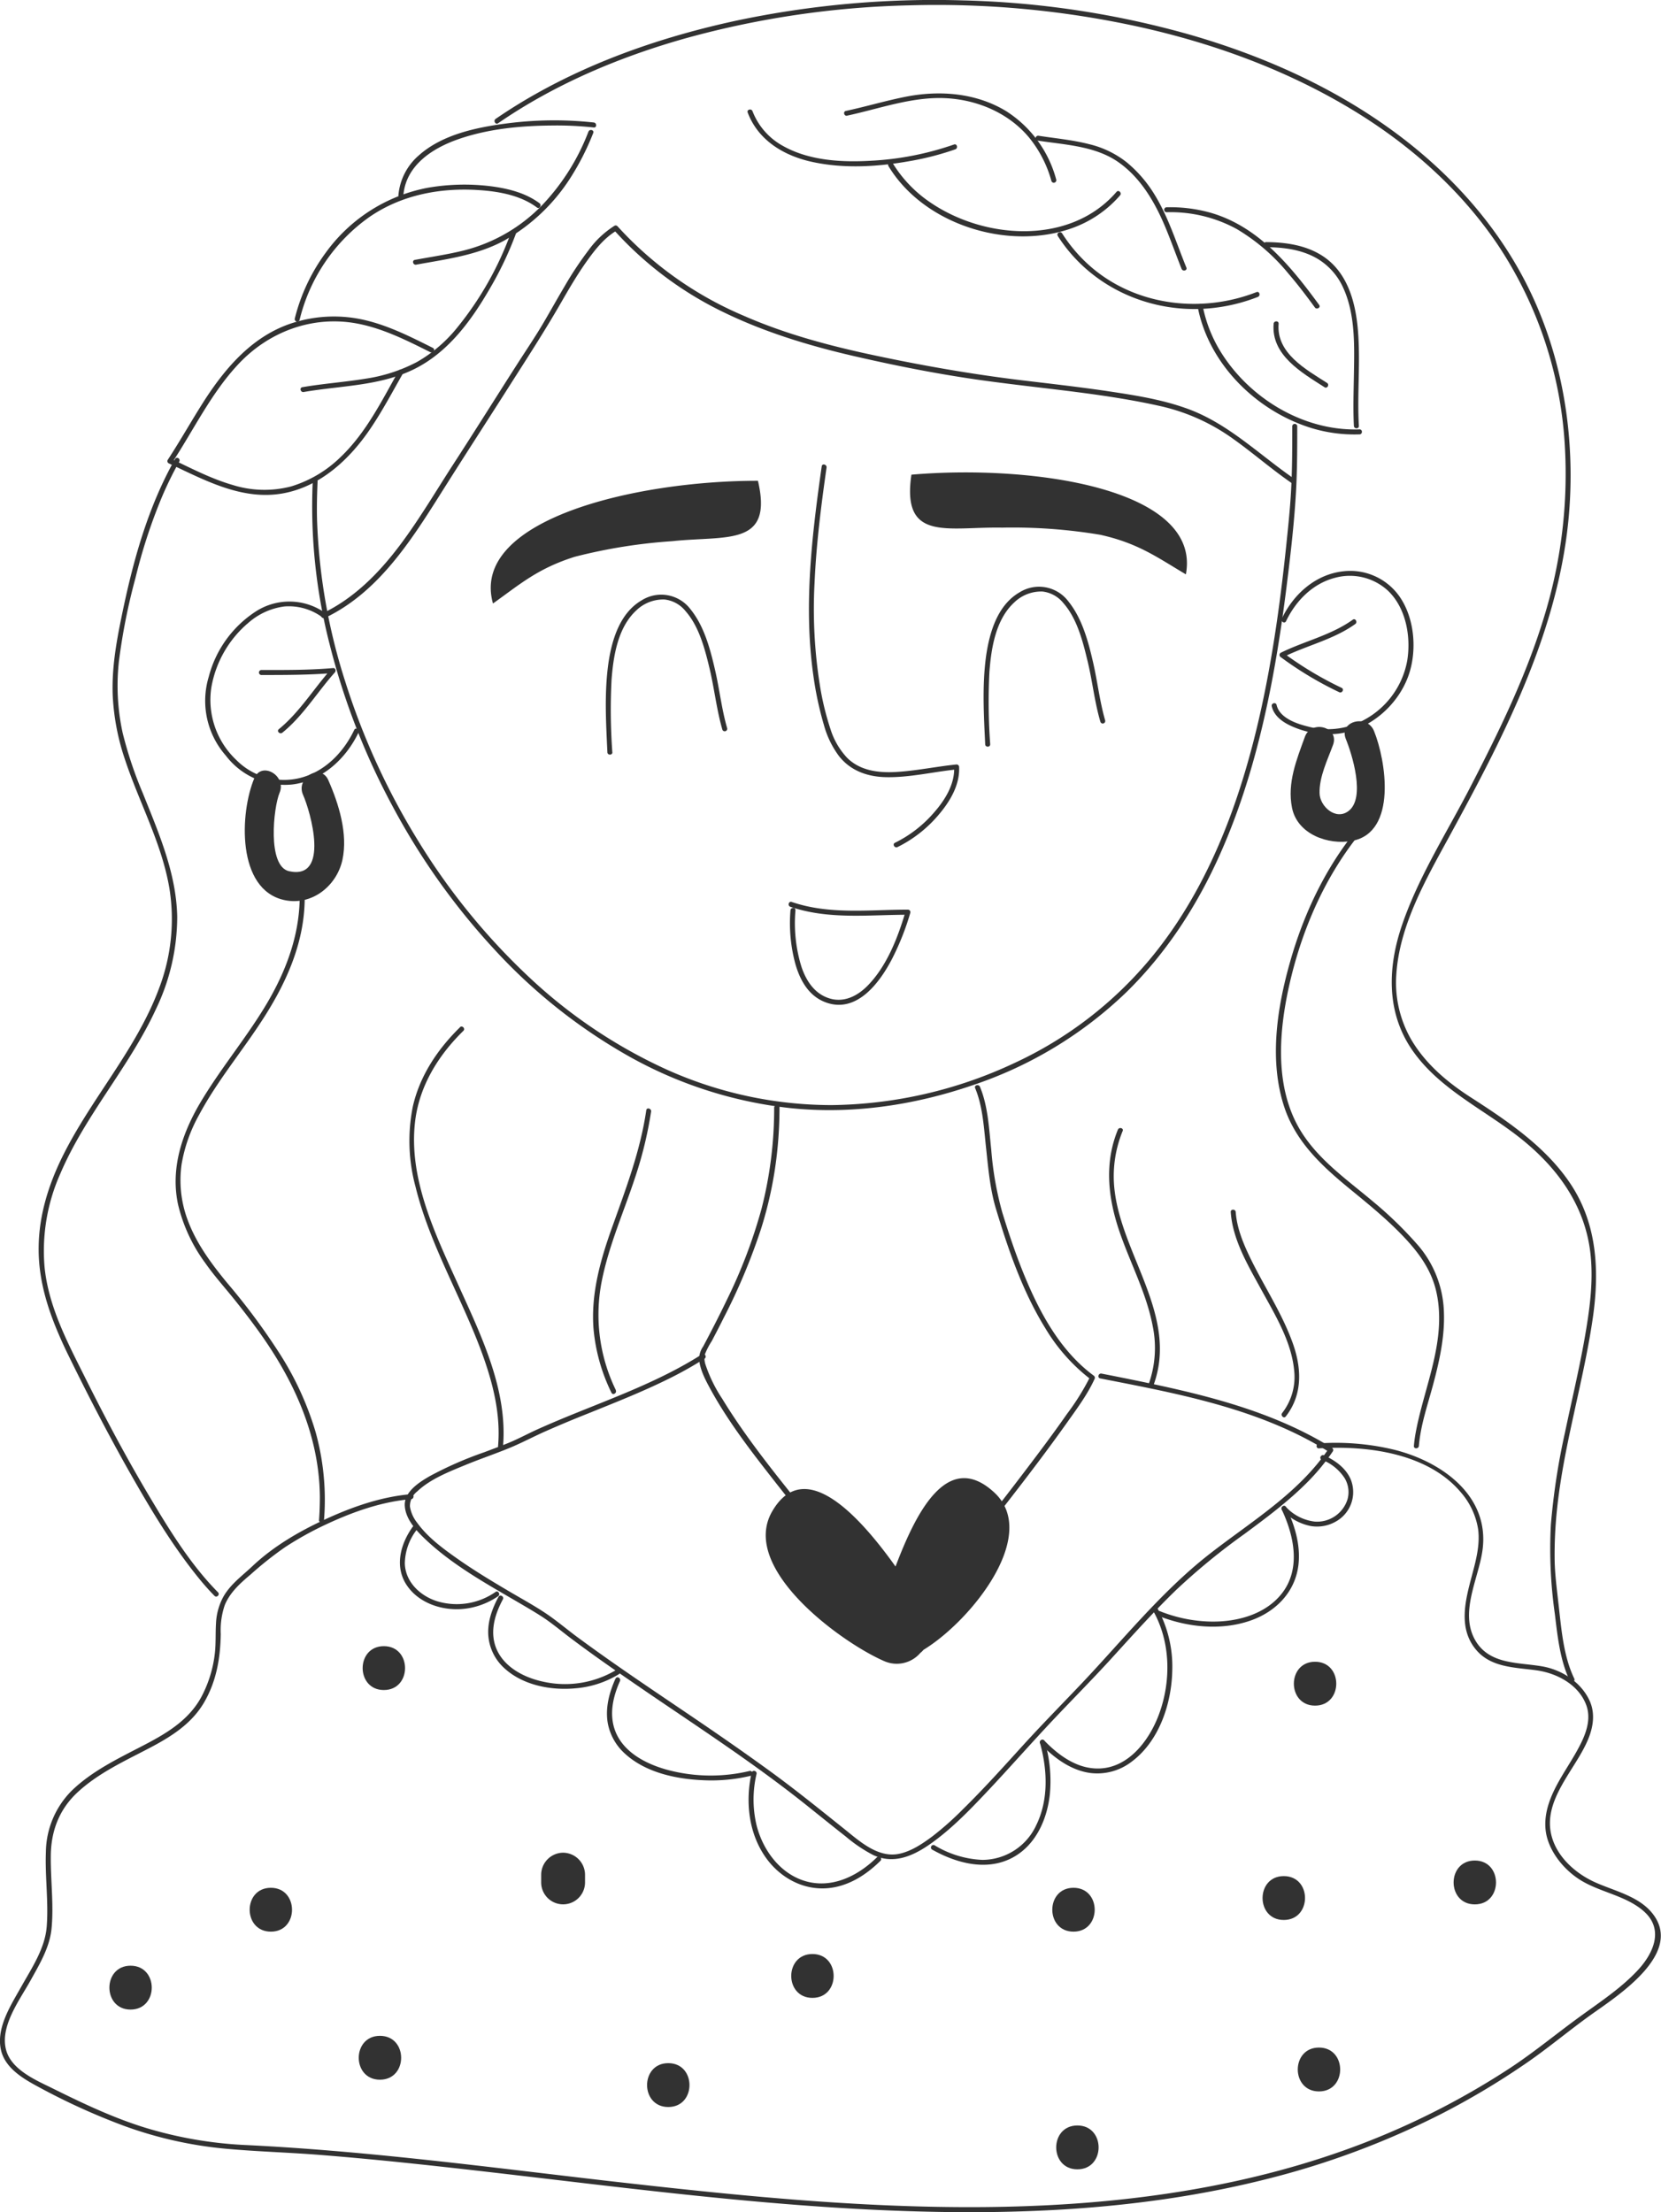 <svg xmlns="http://www.w3.org/2000/svg" viewBox="0 0 416.62 554.84"><defs><style>.cls-1{fill:#323232;}</style></defs><g id="Layer_2" data-name="Layer 2"><g id="Layer_1-2" data-name="Layer 1"><path class="cls-1" d="M78.44,120.77a138.83,138.83,0,0,0,4.26,40.89,175.82,175.82,0,0,0,15.78,40.57,172.15,172.15,0,0,0,25.69,36.07A137.31,137.31,0,0,0,158,265.07a106.27,106.27,0,0,0,40.2,12.84c15.49,1.61,31.06-.7,45.75-5.73a102.21,102.21,0,0,0,38.57-23.33c10.16-9.94,17.93-22,23.67-35,6-13.54,9.92-27.91,12.73-42.42,1.46-7.57,2.62-15.2,3.6-22.85,1.05-8.33,2.06-16.73,2.54-25.11.32-5.53.32-11.07.32-16.61a.63.63,0,0,0-1.25,0c0,5.7,0,11.41-.35,17.1-.26,4.29-.72,8.58-1.16,12.86-.8,7.66-1.74,15.32-2.93,22.93-2.3,14.71-5.5,29.35-10.54,43.38-4.79,13.29-11.34,26.07-20.35,37a97.61,97.61,0,0,1-34.34,26.47,110.61,110.61,0,0,1-45.85,10.56,101,101,0,0,1-41.27-8.86,127.61,127.61,0,0,1-35.12-23.69,164.63,164.63,0,0,1-27.46-33.93,177.69,177.69,0,0,1-18.12-39.6,148.5,148.5,0,0,1-7.12-40.83c-.08-3.17,0-6.33.14-9.5,0-.8-1.21-.8-1.25,0Z"/><path class="cls-1" d="M194.18,277.63A101.14,101.14,0,0,1,191,303.2a129.16,129.16,0,0,1-8.72,22.88c-1.88,3.92-3.87,7.78-5.91,11.62a5.44,5.44,0,0,0-1,3.38c.28,2.69,1.73,5.31,3,7.64,4.49,8.13,10.28,15.59,16,22.89,6.33,8.09,12.92,16,19.66,23.73q3.64,4.19,7.37,8.29c.8.88,1.61,1.76,2.43,2.62l.79.81c.14.13.69.75.38.26a15.36,15.36,0,0,1,1,2.41.63.63,0,0,0,1.14.15c5.67-8.13,12-15.81,18.13-23.62,7.57-9.69,15.2-19.37,22.32-29.4,2.48-3.5,5.16-7.08,6.95-11a.65.65,0,0,0-.22-.86c-8.74-6.45-14-16.63-17.95-26.52-1.89-4.75-3.5-9.61-5-14.49a82.11,82.11,0,0,1-2.74-15.64c-.56-5.21-.79-10.89-2.83-15.78-.31-.73-1.52-.41-1.21.33,1.91,4.57,2.18,9.82,2.71,14.69.57,5.28,1,10.68,2.57,15.78,3.08,10.21,6.65,20.56,12.28,29.68a45.76,45.76,0,0,0,11.56,13l-.23-.85a61.41,61.41,0,0,1-5.87,9.44c-3.24,4.65-6.65,9.2-10.08,13.72-7.57,10-15.36,19.79-23,29.69-2.86,3.67-5.75,7.34-8.42,11.16l1.15.15a8.38,8.38,0,0,0-1.55-3.1c-.61-.59-1.19-1.22-1.77-1.84-2.19-2.35-4.32-4.74-6.43-7.14q-9.76-11.07-19-22.58c-6.13-7.67-12.24-15.48-17.35-23.88a36,36,0,0,1-4.15-8.42,5.42,5.42,0,0,1-.27-2.56,18.7,18.7,0,0,1,1.79-3.5c1-1.91,2-3.82,2.95-5.74a151,151,0,0,0,9.42-22.44,98.77,98.77,0,0,0,4.42-24c.14-2.19.19-4.39.2-6.59a.63.63,0,0,0-1.25,0Z"/><path class="cls-1" d="M81.94,154a15.54,15.54,0,0,0-18-.5,27.88,27.88,0,0,0-11.59,16.27,20.81,20.81,0,0,0,4.28,19.72,18.6,18.6,0,0,0,16.57,7.27c7.57-.89,13.54-6.39,16.74-13.07.34-.73-.73-1.36-1.08-.64-2.7,5.66-7.37,10.48-13.58,12.06a16.83,16.83,0,0,1-16-4.5,20.71,20.71,0,0,1-6.26-18.25,27.34,27.34,0,0,1,9.4-16.26,17,17,0,0,1,8.93-4,14.18,14.18,0,0,1,9.87,3c.65.48,1.28-.61.64-1.08Z"/><path class="cls-1" d="M65.5,169.29c6,0,12.07,0,18.07-.49l-.44-1.07c-4.45,5-8,10.91-13.19,15.15-.63.5.26,1.38.88.88,5.24-4.24,8.74-10.17,13.2-15.15.32-.36.13-1.11-.45-1.06-6,.53-12,.49-18.07.49a.63.63,0,0,0,0,1.25Z"/><path class="cls-1" d="M322.58,155.78c2.45-5.11,6.68-9.42,12.29-10.87a14.1,14.1,0,0,1,13.33,3.3c4.47,4.32,5.72,11.46,4.78,17.4a21.16,21.16,0,0,1-13.87,16.28,19,19,0,0,1-11.05.32c-2.85-.7-7.11-2.13-7.86-5.41-.18-.78-1.39-.45-1.21.33.68,3,3.76,4.6,6.37,5.57A22.37,22.37,0,0,0,335.73,184c7.82-1,14.75-7,17.46-14.3,2.35-6.36,1.7-14.86-2.39-20.42a15.11,15.11,0,0,0-13.86-6c-7,.77-12.5,5.74-15.44,11.88-.35.72.73,1.36,1.08.63Z"/><path class="cls-1" d="M339.31,155.42c-5.45,3.91-12.13,5.36-18.08,8.3a.64.64,0,0,0,0,1.08,88.26,88.26,0,0,0,14.67,8.8c.71.36,1.35-.72.63-1.08a87.76,87.76,0,0,1-14.66-8.8v1.08c5.94-2.94,12.62-4.39,18.07-8.3.65-.47,0-1.55-.63-1.08Z"/><path class="cls-1" d="M81.45,155c14.32-6.8,22.72-21.15,30.86-34,5.12-8.1,10.34-16.14,15.48-24.23,4.36-6.85,8.76-13.62,12.81-20.65,2.07-3.6,4.16-7.2,6.57-10.59,2.07-2.91,4.44-5.93,7.58-7.74l-.76-.1a89,89,0,0,0,27.55,20.64c10.3,5,21.34,8.36,32.48,10.94,11.64,2.69,23.5,5,35.35,6.52,14,1.86,28.08,3,41.84,6.1a50,50,0,0,1,18,8.11c5.11,3.62,9.81,7.77,15,11.31.66.46,1.29-.62.63-1.08-9.16-6.27-17.06-14.37-27.79-18C290.65,100,283.78,99,277.15,98c-6.92-1-13.87-1.79-20.81-2.62-12.35-1.49-24.62-3.63-36.79-6.21-11.26-2.38-22.47-5.35-33.05-10a90.36,90.36,0,0,1-31.63-22.44.62.62,0,0,0-.75-.1,23.61,23.61,0,0,0-6.54,6.18,85.77,85.77,0,0,0-5.89,8.87c-1.89,3.18-3.68,6.41-5.56,9.6-2,3.36-4.18,6.59-6.29,9.87-5.42,8.46-10.76,17-16.22,25.41-4.32,6.67-8.35,13.53-13.11,19.9-5.29,7.09-11.6,13.57-19.69,17.41-.73.34-.09,1.42.63,1.08Z"/><path class="cls-1" d="M206.11,116.94c-2.46,17.28-4.56,34.93-2.12,52.34a85.24,85.24,0,0,0,2.69,12.63,23.29,23.29,0,0,0,3.76,7.72c2.87,3.66,7.12,5.17,11.66,5.28,6,.15,11.92-1.34,17.85-1.93l-.63-.62c.2,4.32-2.31,8.31-5.06,11.44a31,31,0,0,1-9.78,7.57c-.73.34-.09,1.42.63,1.08a32,32,0,0,0,10.51-8.32c2.75-3.27,5.15-7.35,4.95-11.77a.64.64,0,0,0-.62-.63c-5.13.51-10.2,1.61-15.34,1.89-4.36.23-8.88-.34-12.11-3.54a18.58,18.58,0,0,1-4.16-7.11,70.12,70.12,0,0,1-2.76-11.53A121.64,121.64,0,0,1,204.32,146c.43-9.63,1.64-19.19,3-28.73.11-.78-1.09-1.12-1.21-.33Z"/><path class="cls-1" d="M190.11,120.58c3.9,16.61-7.83,13.68-21.51,15.15a133.87,133.87,0,0,0-24.43,3.91c-9.29,2.93-13.68,6.84-20.52,11.72-5.87-21,35.67-30.8,66.46-30.78"/><path class="cls-1" d="M228.6,119.08c-2.47,16.89,9,13,22.72,13.25a133.5,133.5,0,0,1,24.68,1.8c9.5,2.12,14.22,5.64,21.45,9.92,4-21.44-38.18-27.63-68.85-25"/><path class="cls-1" d="M153.59,188.7a147.39,147.39,0,0,1-.2-18.2c.46-6,1.58-13.15,6.23-17.43a9.72,9.72,0,0,1,7.09-2.71,7.84,7.84,0,0,1,5.2,2.86c3.43,3.87,4.87,9.46,6.05,14.37,1.22,5.09,1.77,10.38,3.23,15.41a.63.63,0,0,0,1.21-.33c-1.37-4.71-1.91-9.66-3-14.44-1.21-5.27-2.7-11.07-6.16-15.37a9.21,9.21,0,0,0-12.29-2.3c-5.55,3.22-7.54,10.1-8.38,16-1,7.34-.57,14.73-.22,22.1,0,.8,1.29.8,1.25,0Z"/><path class="cls-1" d="M248.37,186.7a147.22,147.22,0,0,1-.2-18.19c.46-6,1.58-13.15,6.24-17.43a9.7,9.7,0,0,1,7.08-2.72,7.85,7.85,0,0,1,5.2,2.86c3.43,3.88,4.87,9.47,6.05,14.38C274,170.69,274.52,176,276,181a.62.62,0,0,0,1.2-.33c-1.36-4.71-1.91-9.66-3-14.43C273,161,271.47,155.17,268,150.86a9.21,9.21,0,0,0-12.29-2.29c-5.55,3.22-7.53,10.09-8.38,16-1,7.33-.57,14.73-.22,22.09,0,.8,1.29.81,1.25,0Z"/><path class="cls-1" d="M198.24,227.42c9.58,3.27,19.58,2,29.49,2l-.6-.79c-1.94,6.54-4.68,13.67-9.54,18.61-2.28,2.31-5.32,4-8.66,3.38-4.23-.85-6.62-4.29-7.91-8.16a37,37,0,0,1-1.5-14.15c.06-.81-1.19-.8-1.25,0a39,39,0,0,0,1.26,13.56c1.18,4.06,3.34,7.91,7.47,9.48,7.85,3,13.69-4.91,16.82-11a65.67,65.67,0,0,0,4.51-11.42.63.63,0,0,0-.6-.79c-9.79,0-19.69,1.31-29.15-1.93-.77-.26-1.09.95-.34,1.21Z"/><path class="cls-1" d="M147.6,33a55.31,55.31,0,0,1-11.68,18.52,41.32,41.32,0,0,1-19.6,11.3c-4,1-8.17,1.6-12.27,2.36-.79.14-.45,1.35.34,1.2,7.48-1.37,15.17-2.32,22-6A47.17,47.17,0,0,0,143,44.73a64.84,64.84,0,0,0,5.8-11.38c.3-.75-.91-1.07-1.2-.33Z"/><path class="cls-1" d="M128.17,58.3A82,82,0,0,1,114.81,82a35.64,35.64,0,0,1-10.23,8.79A40.29,40.29,0,0,1,91.52,95c-5.21.85-10.48,1.21-15.68,2.11-.8.14-.46,1.34.33,1.21,9.32-1.62,19.16-1.48,27.81-5.79,8.5-4.24,14.26-12.16,18.9-20.19a86.4,86.4,0,0,0,6.5-13.67c.27-.76-.94-1.09-1.21-.34Z"/><path class="cls-1" d="M100,93c-4.27,7.56-8.21,15.58-14.58,21.64A30.31,30.31,0,0,1,73,122a26.59,26.59,0,0,1-14.61-.36C53,120.09,48,117.46,43,115.1l.23.86c5.38-8.21,9.71-17.28,16.45-24.51C67.3,83.23,78.31,79.06,89.5,81.13c6.55,1.22,12.53,4.25,18.44,7.2.71.36,1.35-.72.63-1.08-5.4-2.7-10.85-5.47-16.75-6.9A34.09,34.09,0,0,0,73.38,81c-9.8,3.14-16.54,10.87-22,19.26-3.21,5-6.07,10.13-9.31,15.08a.63.63,0,0,0,.22.85c9,4.2,18.36,9.38,28.62,7.56,9.56-1.7,17-8.75,22.19-16.54,2.93-4.36,5.37-9,8-13.6A.63.63,0,0,0,100,93Z"/><path class="cls-1" d="M75.14,80.26A44.36,44.36,0,0,1,92.62,54.45c8.12-5.61,17.93-7.44,27.67-6.76,4.95.34,10.33,1.32,14.4,4.36.64.48,1.27-.61.63-1.08-3.7-2.76-8.47-3.84-13-4.35a53.6,53.6,0,0,0-15.07.48A41,41,0,0,0,81.7,63.38a46.92,46.92,0,0,0-7.77,16.55.63.63,0,0,0,1.21.33Z"/><path class="cls-1" d="M101.18,48.94c.65-7.45,7.22-11.73,13.7-14,7.46-2.61,15.54-3.39,23.39-3.46a86.26,86.26,0,0,1,10.66.49c.8.09.79-1.17,0-1.25a92.24,92.24,0,0,0-22.09.27c-7.54,1-16,2.8-21.81,8a14.88,14.88,0,0,0-5.1,10c-.07.8,1.18.8,1.25,0Z"/><path class="cls-1" d="M187.54,28.22c2.69,7.15,9.38,11,16.56,12.47,8,1.67,16.38,1.11,24.34-.33a70.66,70.66,0,0,0,11.18-2.91c.75-.27.43-1.48-.33-1.21a74.8,74.8,0,0,1-20.78,4.07c-7.37.43-15.52,0-22.1-3.7a16.84,16.84,0,0,1-7.66-8.72c-.28-.75-1.49-.43-1.21.33Z"/><path class="cls-1" d="M212.5,29c8.25-1.77,16.48-4.86,25-4.36,7.86.46,15.62,3.8,20.68,9.93a29.76,29.76,0,0,1,5.55,10.85.63.63,0,0,0,1.21-.33A29.29,29.29,0,0,0,252.3,27.83c-7.48-4.51-16.44-5.22-24.86-3.62-5.14,1-10.16,2.51-15.27,3.61-.79.16-.46,1.37.33,1.2Z"/><path class="cls-1" d="M222.79,41.56C231.67,56.39,253,63,269,57.18A28.55,28.55,0,0,0,280.94,49c.52-.61-.36-1.5-.88-.89-11.54,13.4-32.92,12-46.58,2.75a32.13,32.13,0,0,1-9.61-10,.63.63,0,0,0-1.08.63Z"/><path class="cls-1" d="M260.18,35.25c6.82,1.06,14.52,1.32,20.37,5.44,5.68,4,9.21,10.19,11.82,16.46,1.41,3.4,2.64,6.87,4,10.28.3.74,1.51.42,1.2-.33C295,60.81,293,54.2,289.36,48.43a32.14,32.14,0,0,0-6.75-7.72,24.28,24.28,0,0,0-9.45-4.56c-4.15-1.06-8.43-1.45-12.65-2.1-.79-.13-1.13,1.08-.33,1.2Z"/><path class="cls-1" d="M265.3,59.15c8.14,12.77,23,19.51,38,18.19a44.19,44.19,0,0,0,12.2-2.87c.74-.29.42-1.5-.33-1.21-13.31,5.21-29.1,3.6-40.42-5.41a38.1,38.1,0,0,1-8.35-9.33c-.43-.67-1.51-.05-1.08.63Z"/><path class="cls-1" d="M292.6,53.23a34.58,34.58,0,0,1,17.62,4.22A49.12,49.12,0,0,1,323.15,68.6c2.35,2.73,4.53,5.6,6.65,8.51.47.64,1.56,0,1.08-.63-7.1-9.72-15.27-19.72-27.32-23.15a37.61,37.61,0,0,0-11-1.35.63.63,0,0,0,0,1.25Z"/><path class="cls-1" d="M300.42,77c2.76,14.29,14.65,26,28.33,30.3A37,37,0,0,0,341,108.94c.8,0,.81-1.28,0-1.25-14.18.49-28-8-35.15-20a34.65,34.65,0,0,1-4.19-11c-.15-.79-1.36-.46-1.21.33Z"/><path class="cls-1" d="M317.52,62c4.39,0,9,.6,12.83,2.83a16.21,16.21,0,0,1,6.59,7.42c3.06,6.71,2.77,14.66,2.65,21.87-.07,4.23-.22,8.47,0,12.7.05.8,1.3.8,1.25,0-.46-8,.43-16-.24-24-.59-7-2.57-14.51-8.84-18.61-4.19-2.74-9.35-3.47-14.26-3.49a.63.63,0,0,0,0,1.25Z"/><path class="cls-1" d="M319.46,81.19c-.67,7.88,7.07,12.28,12.77,15.93.67.44,1.3-.64.63-1.08-5.32-3.4-12.78-7.47-12.15-14.85.06-.8-1.19-.79-1.25,0Z"/><path class="cls-1" d="M176.1,339.64c-12.74,8.14-27.4,12.59-41.11,18.76-2.56,1.15-5,2.49-7.63,3.56-2,.8-3.94,1.52-5.92,2.27a91.89,91.89,0,0,0-13.67,6c-2.61,1.51-6.42,3.9-6.24,7.39s3.08,6.49,5.48,8.73c7.18,6.7,16.1,11.46,24.51,16.42,1.52.89,3,1.78,4.51,2.75,2.64,1.73,5.06,3.82,7.6,5.7C150,416,156.57,420.49,163.16,425c13.4,9.11,27,18,39.64,28.16,3.12,2.49,6.22,5,9.36,7.46a37,37,0,0,0,6.83,4.61c4.9,2.3,9.54.49,13.78-2.37,5.87-4,10.87-9.32,15.7-14.45,5-5.34,9.87-10.86,14.88-16.21,5.19-5.54,10.55-10.89,15.66-16.51,5.27-5.79,10.51-11.63,16.16-17.08a164.28,164.28,0,0,1,17-13.91c5.56-4.11,11.14-8.27,16-13.21a53.93,53.93,0,0,0,6.15-7.5.63.63,0,0,0-.22-.86c-12.88-8-27.49-12.18-42.19-15.42-5.19-1.14-10.41-2.19-15.62-3.21-.79-.15-1.12,1.05-.33,1.21,15.83,3.1,32.09,6.11,46.88,12.82a92.58,92.58,0,0,1,10.63,5.68l-.23-.85c-7.6,11.29-19.69,18.4-30.2,26.65-12,9.46-21.65,21.6-32.15,32.64-4.87,5.11-9.81,10.14-14.56,15.37s-9.62,10.65-14.74,15.67a76.28,76.28,0,0,1-7.79,6.92c-2.45,1.81-5.16,3.65-8.19,4.31-5.33,1.16-10-3.13-13.8-6.18-6-4.8-12-9.66-18.26-14.23s-12.79-9.1-19.29-13.51-12.94-8.72-19.34-13.18c-3.2-2.23-6.39-4.5-9.53-6.81-2.77-2-5.41-4.29-8.25-6.22-3.12-2.11-6.45-3.91-9.68-5.82-4.35-2.57-8.68-5.19-12.8-8.09-3.61-2.54-7.4-5.34-10-8.94a8.75,8.75,0,0,1-1.84-4.12,4.67,4.67,0,0,1,1.82-3.76c3.28-3.11,7.93-4.92,12-6.6s8.1-3,12.06-4.69c2.8-1.22,5.51-2.65,8.31-3.88,3.47-1.53,7-3,10.5-4.39,6.76-2.73,13.57-5.41,20.12-8.65a94.93,94.93,0,0,0,9.08-5.09c.68-.43.05-1.52-.63-1.08Z"/><path class="cls-1" d="M103.56,382.86c-3.2,4.43-4.75,10.33-1.28,15.08,3,4.13,8.41,5.93,13.38,5.62a18.54,18.54,0,0,0,9.28-3.23c.66-.45,0-1.53-.63-1.08a17,17,0,0,1-14.77,2.31c-4.21-1.37-7.86-4.82-8-9.45a14.13,14.13,0,0,1,3.13-8.62c.47-.65-.61-1.27-1.08-.63Z"/><path class="cls-1" d="M125.06,400.45c-1.73,3.19-3,6.8-2.5,10.47a12.27,12.27,0,0,0,3.81,7.34c4.69,4.42,11.86,5.77,18.09,5.16a24.57,24.57,0,0,0,10.78-3.54c.67-.43,0-1.51-.64-1.08a25,25,0,0,1-18.19,3c-5.31-1.09-11-4.15-12.4-9.82-.91-3.74.35-7.58,2.13-10.86.38-.71-.7-1.34-1.08-.64Z"/><path class="cls-1" d="M154.38,421c-1.56,3.49-2.59,7.31-1.94,11.15a13.66,13.66,0,0,0,4.4,7.75c5.18,4.69,12.75,6.29,19.53,6.58a42.43,42.43,0,0,0,11.94-1.11.62.62,0,0,0-.33-1.2,42.05,42.05,0,0,1-20-.14c-5.72-1.45-12.09-4.6-13.93-10.68-1.19-3.93-.18-8.08,1.45-11.72.33-.73-.75-1.37-1.08-.63Z"/><path class="cls-1" d="M188.52,444.58c-1.65,7.46-.72,15.7,4,21.9,4,5.2,10.28,8.11,16.8,6.84,4.46-.86,8.34-3.48,11.52-6.63a.62.62,0,0,0-.88-.88c-4.91,4.84-11.72,8.14-18.61,5.77-6-2.07-10.07-7.8-11.59-13.82a27.89,27.89,0,0,1,0-12.85c.17-.78-1-1.11-1.21-.33Z"/><path class="cls-1" d="M233.77,463.86c6.12,3.46,13.83,5.55,20.38,1.94,5.68-3.14,8.49-9.52,9.17-15.72a35,35,0,0,0-1.27-13.31.63.63,0,0,0-1.21.33c1.87,6.64,2.21,14.21-.88,20.56a14.93,14.93,0,0,1-13.58,8.8,25.1,25.1,0,0,1-12-3.68.63.63,0,0,0-.63,1.08Z"/><path class="cls-1" d="M261,437.37c3.34,3.46,7.48,6.57,12.35,7.28a14.11,14.11,0,0,0,10.47-2.8c7-5.2,10.09-14.72,10.22-23.12a30.37,30.37,0,0,0-3.71-15.34.63.63,0,0,0-1.08.63c4.37,7.76,4.52,17.48,1.52,25.74-2.43,6.72-7.87,14-15.75,13.78-5.2-.12-9.67-3.46-13.13-7.05-.56-.58-1.45.3-.89.88Z"/><path class="cls-1" d="M290.6,405.28c7.19,2.84,15.6,3.74,23,1.18,6.43-2.22,11.36-7.24,12.1-14.17.52-5-1-9.89-3.13-14.31-.35-.73-1.43-.09-1.08.63,3.13,6.6,4.89,15.05-.13,21.23-4.22,5.2-11.38,7-17.81,6.85a36.26,36.26,0,0,1-12.63-2.61c-.75-.3-1.07.91-.33,1.2Z"/><path class="cls-1" d="M321.59,378.74a13.41,13.41,0,0,0,7.23,4,9.5,9.5,0,0,0,6.3-1.17A8.46,8.46,0,0,0,338.78,371c-1.23-2.84-3.9-4.74-6.66-6-.72-.33-1.36.75-.63,1.08a12,12,0,0,1,5.77,4.63A6.77,6.77,0,0,1,338,376a8,8,0,0,1-8.21,5.62,11.7,11.7,0,0,1-7.29-3.73.63.63,0,0,0-.89.89Z"/><path class="cls-1" d="M103.12,374.74c-7.37.62-14.54,3.1-21.24,6.17s-13.22,6.84-18.56,11.88c-2.58,2.44-5.44,4.46-7.26,7.61a15.34,15.34,0,0,0-1.88,6.73c-.16,2.56,0,5.13-.31,7.69a30.65,30.65,0,0,1-3.3,10.65c-3.32,6.23-9.32,9.56-15.37,12.68s-12.38,6.24-17.26,11a22.13,22.13,0,0,0-6.43,15.35c-.24,6.23.7,12.54.2,18.77-.44,5.41-3.74,10.3-6.32,14.9S-1,508.52.23,514.08c1,4.53,5.45,7.18,9.21,9.21a166.21,166.21,0,0,0,22,10,101.34,101.34,0,0,0,25.38,5.63c7.77.71,15.59.91,23.37,1.53,15.67,1.24,31.29,3,46.89,4.81,32.14,3.75,64.28,7.86,96.64,9.15,31.46,1.26,63.33-.15,94-7.9a207.74,207.74,0,0,0,43.71-16.3A192.21,192.21,0,0,0,382,518c5.95-4,11.44-8.69,17.29-12.86,6.7-4.76,23.09-15.33,15.17-25.27-3.41-4.29-9.46-5.6-14.24-7.73-5-2.22-9.78-6.43-11.11-11.94-2.12-8.81,6-16.32,9.15-23.79,1.4-3.28,1.95-6.86.31-10.17-2.23-4.54-7-7.51-11.85-8.33-5.88-1-12.92-.45-16.5-6.21-4.32-7,.58-15.56,1.61-22.78,2-13.94-10.56-22.59-22.6-25.44A62.79,62.79,0,0,0,330.83,362c-.8.05-.8,1.3,0,1.25,12.1-.76,27.34,1.19,35.63,11.08a18.46,18.46,0,0,1,4.3,9.26c.49,3.92-.57,7.83-1.57,11.58-1.66,6.22-3.53,13.25,1.13,18.69,3.81,4.45,9.89,4.32,15.21,5.08,5,.73,10.37,3.55,12.3,8.58,1.44,3.75-.15,7.64-1.94,10.95-2,3.75-4.56,7.23-6.34,11.11-1.62,3.53-2.55,7.42-1.52,11.25,1.22,4.52,4.89,8.69,8.89,11,4.88,2.83,11,3.7,15.32,7.46,5.19,4.51,2.56,10.51-1.39,14.78-4.11,4.44-9.2,7.8-14.07,11.34-6,4.32-11.6,9-17.77,13.09a195.55,195.55,0,0,1-41.84,20.79c-29,10.35-59.93,14-90.62,14.25-31.42.25-62.76-3-93.94-6.55-30.19-3.48-60.37-7.52-90.74-9a102.6,102.6,0,0,1-25.6-4.41c-8.14-2.53-15.84-6.22-23.45-10-4.11-2-10.09-4.63-11.32-9.57C0,508.12,4.93,501.62,7.61,496.79c2.27-4.08,4.82-8.3,5.31-13,.6-6-.23-12.13-.18-18.12,0-6.32,2.07-11.88,6.77-16.21,5.19-4.79,11.79-7.81,18-11.06,5.33-2.8,10.48-6,13.63-11.34s4.14-11.24,4.23-17.25a19.48,19.48,0,0,1,1-7.23c1.31-3.22,3.93-5.54,6.52-7.72A88.74,88.74,0,0,1,71.55,388a83.4,83.4,0,0,1,10.39-5.75c6.63-3.09,13.84-5.64,21.18-6.26.8-.07.8-1.32,0-1.25Z"/><path class="cls-1" d="M43.94,115.08c-6.95,12.26-10.67,26-13.48,39.75-1.34,6.53-2.46,13-2.18,19.73a58.52,58.52,0,0,0,3.07,15.94c3.58,10.82,9.28,21.09,11.16,32.42A48.68,48.68,0,0,1,39.85,248c-5.7,15.26-17,27.53-24.15,42-3.47,7-5.87,14.62-6,22.51-.18,9.46,3,18.08,7,26.47,4.87,10,10,19.95,15.47,29.66,5.27,9.31,10.8,18.66,17.55,27a61.48,61.48,0,0,0,4.08,4.6c.57.57,1.45-.32.88-.89-7-7.07-12.36-15.9-17.42-24.41C31.43,365.12,26.07,355,21,344.81c-4.3-8.59-8.79-17.19-9.81-26.89a47.57,47.57,0,0,1,4-23.7c6.28-14.66,17.28-26.68,23.94-41.16a53.58,53.58,0,0,0,5.32-23.19C44.22,219,39.83,208.94,35.85,199a100.12,100.12,0,0,1-5.1-15.26,55.54,55.54,0,0,1-.93-17.82,152.75,152.75,0,0,1,4.17-21,135.66,135.66,0,0,1,6.51-20A89.93,89.93,0,0,1,45,115.71a.63.63,0,0,0-1.08-.63Z"/><path class="cls-1" d="M124.94,30.91c14.28-9.83,30.48-16.65,47.12-21.33a229.73,229.73,0,0,1,56-8.24,237,237,0,0,1,57.76,5.42c18,4,35.61,10.34,51.56,19.69,15,8.77,28.4,20.34,38.18,34.76a101.21,101.21,0,0,1,16.93,50.45,121.4,121.4,0,0,1-5.07,42.65c-4.5,15-11.42,29.14-18.58,43-5.89,11.44-13,22.46-17.18,34.7-3.54,10.36-4,21.49,2.27,30.92,7.13,10.67,19.48,15.75,29,23.83,8.56,7.24,14.75,16.36,16,27.7.79,7.2-.27,14.42-1.52,21.5-1.39,7.83-3.25,15.56-4.88,23.34A171,171,0,0,0,389,382.38a115.44,115.44,0,0,0,1,22.45c.68,5.6,1.3,11.64,3.78,16.78.35.72,1.42.09,1.08-.63-2.8-5.79-3.26-12.86-4-19.15-.4-3.6-.88-7.21-.92-10.84a108,108,0,0,1,.6-12.46c1.7-16.28,6.68-32,9-48.15,1.65-11.59,1.09-23.31-5.54-33.35-6.13-9.28-15.69-15.75-24.89-21.68-6-3.84-11.61-8.53-15.21-14.75a28.55,28.55,0,0,1-3.67-16.2c.79-12.35,7.44-23.88,13.23-34.5,14.49-26.57,29-54.48,30.36-85.33.87-19.06-2.86-38.31-11.9-55.19-8.13-15.17-20.21-27.87-34.22-37.75C332.85,21.12,315.88,13.71,298.4,8.68A228.76,228.76,0,0,0,241.62.1a239.73,239.73,0,0,0-57.18,5.13C167.09,9,150,14.78,134.5,23.49q-5.24,2.94-10.19,6.34c-.66.46,0,1.54.63,1.08Z"/><path class="cls-1" d="M67.94,473.46c-7.09,0-7.09,11,0,11S75,473.46,67.94,473.46Z"/><path class="cls-1" d="M96.28,412.86c-7.09,0-7.09,11,0,11S103.37,412.86,96.28,412.86Z"/><path class="cls-1" d="M141.24,464.66a5.55,5.55,0,0,0-5.5,5.5v1.95a5.5,5.5,0,1,0,11,0v-1.95A5.55,5.55,0,0,0,141.24,464.66Z"/><path class="cls-1" d="M95.3,510.59c-7.09,0-7.09,11,0,11S102.39,510.59,95.3,510.59Z"/><path class="cls-1" d="M32.75,493c-7.08,0-7.08,11,0,11S39.84,493,32.75,493Z"/><path class="cls-1" d="M167.62,517.44c-7.09,0-7.09,11,0,11S174.71,517.44,167.62,517.44Z"/><path class="cls-1" d="M203.78,490.07c-7.09,0-7.09,11,0,11S210.87,490.07,203.78,490.07Z"/><path class="cls-1" d="M270.24,533.07c-7.09,0-7.09,11,0,11S277.33,533.07,270.24,533.07Z"/><path class="cls-1" d="M269.26,473.46c-7.09,0-7.09,11,0,11S276.35,473.46,269.26,473.46Z"/><path class="cls-1" d="M330.83,513.53c-7.09,0-7.09,11,0,11S337.92,513.53,330.83,513.53Z"/><path class="cls-1" d="M322,470.53c-7.09,0-7.09,11,0,11S329.13,470.53,322,470.53Z"/><path class="cls-1" d="M369.92,466.62c-7.09,0-7.09,11,0,11S377,466.62,369.92,466.62Z"/><path class="cls-1" d="M329.85,416.77c-7.09,0-7.09,11,0,11S336.94,416.77,329.85,416.77Z"/><path class="cls-1" d="M249.4,374.33c-11.88-11-19.8,5.45-24.78,18.55-9-12.61-22.75-27.8-30.9-13.89-8.39,14.32,17.36,33,28.11,37.64a7.79,7.79,0,0,0,9-2.06,6.18,6.18,0,0,0,.82-.8C243.49,406.57,260.91,385,249.4,374.33Z"/><path class="cls-1" d="M75.13,222.9c.48,10.72-3.25,20.66-8.75,29.7C61.3,260.93,55,268.44,50.05,276.87c-4.48,7.7-7.3,16.29-5.39,25.22a40.52,40.52,0,0,0,6.88,14.75c2.1,3,4.51,5.7,6.8,8.52,2.47,3.05,4.87,6.16,7.14,9.37,8.49,12,14.59,25.6,14.75,40.56,0,2-.06,4-.21,5.93-.06.81,1.19.8,1.25,0a63.33,63.33,0,0,0-2.13-22.13,76.9,76.9,0,0,0-8.75-19.22A164,164,0,0,0,57,321.78c-4-4.86-7.83-10-10-16A28.48,28.48,0,0,1,45.55,292a38.5,38.5,0,0,1,4.37-12.36c4.57-8.58,10.91-16.07,16.14-24.23,5.51-8.58,9.83-18,10.32-28.34.07-1.41.07-2.81,0-4.21,0-.8-1.28-.8-1.25,0Z"/><path class="cls-1" d="M115.38,257.64c-5.59,5.47-10.06,12.12-11.82,19.82a43.9,43.9,0,0,0,.66,20.16c3.59,14.65,11.57,27.74,16.71,41.83,2.7,7.41,4.69,15.25,4,23.21-.06.8,1.19.79,1.25,0,1.16-14.19-5.54-27.81-11.22-40.38-5.77-12.74-12.61-26.79-10.82-41.19,1.1-8.82,5.82-16.43,12.09-22.56.57-.57-.31-1.45-.89-.89Z"/><path class="cls-1" d="M154.48,348.66A43.2,43.2,0,0,1,151,321c1.8-8.85,5.51-17.17,8.31-25.72a98.57,98.57,0,0,0,4-16.5c.11-.78-1.09-1.12-1.21-.33-1.45,10-5,19.38-8.39,28.86-3,8.31-5.52,16.93-4.85,25.85a45.52,45.52,0,0,0,4.51,16.14c.35.72,1.42.09,1.08-.63Z"/><path class="cls-1" d="M289.41,347.18c6.06-17-7.81-32.11-9.82-48.44a29.89,29.89,0,0,1,2-15.08c.31-.74-.9-1.07-1.2-.33-3.42,8.33-2.49,17,.34,25.37,2.71,8,6.85,15.61,8.42,24a27,27,0,0,1-.94,14.18c-.28.76.93,1.09,1.2.33Z"/><path class="cls-1" d="M343.1,204.87c-9.39,10.17-15.72,23-19.49,36.28-3.33,11.67-5.38,25.07-1.37,36.83,3,8.69,9.58,14.68,16.48,20.33,3.94,3.23,7.89,6.44,11.51,10,4.58,4.53,8.65,9.34,10.06,15.78,2.65,12.07-3.06,23.6-5.2,35.23-.2,1.1-.36,2.2-.45,3.32-.07.8,1.18.79,1.25,0,.44-5.31,2.27-10.48,3.63-15.6,1.55-5.82,2.88-11.84,2.65-17.9a26.86,26.86,0,0,0-6.33-16.63,97.08,97.08,0,0,0-11.63-11.31c-6.79-5.71-14.48-11-18.78-19-5.61-10.45-4.61-23.44-2.16-34.63,3-13.61,8.69-27.05,17.41-38,1.05-1.32,2.16-2.6,3.3-3.84.54-.59-.34-1.47-.88-.88Z"/><path class="cls-1" d="M322.48,355.28c4.44-5.66,4-12.54,1.56-19-2.72-7.33-7.11-13.88-10.5-20.9-1.72-3.57-3.3-7.39-3.59-11.39-.05-.8-1.3-.81-1.25,0,.49,7,4.35,13.39,7.61,19.36,3.45,6.31,7.64,13.09,8.3,20.41a14.67,14.67,0,0,1-3,10.61c-.49.62.39,1.51.89.88Z"/><path class="cls-1" d="M82.34,195.64c-1.92-4.31-8.23-.57-6.33,3.7s6.78,21.38-3.47,19.17c-5.58-1.2-3.94-16.06-2.42-19.66,1.83-4.3-4.48-8-6.32-3.7-3.66,8.63-4.51,28,7.54,30.59,6.9,1.49,13.14-3.58,14.55-10.09S85,201.66,82.34,195.64Z"/><path class="cls-1" d="M344.63,183.32c-1.77-4.31-8.86-2.42-7.07,2,1.59,3.89,5,14.82.69,18.08-3.21,2.45-7.18-1.15-7.27-4.42-.12-4.12,2-8.4,3.39-12.19,1.61-4.46-5.47-6.36-7.07-2-2.09,5.76-4.48,11.58-3.23,17.81,1.34,6.66,9.12,9.41,15.08,8.29C350.54,208.76,347.62,190.65,344.63,183.32Z"/></g></g></svg>